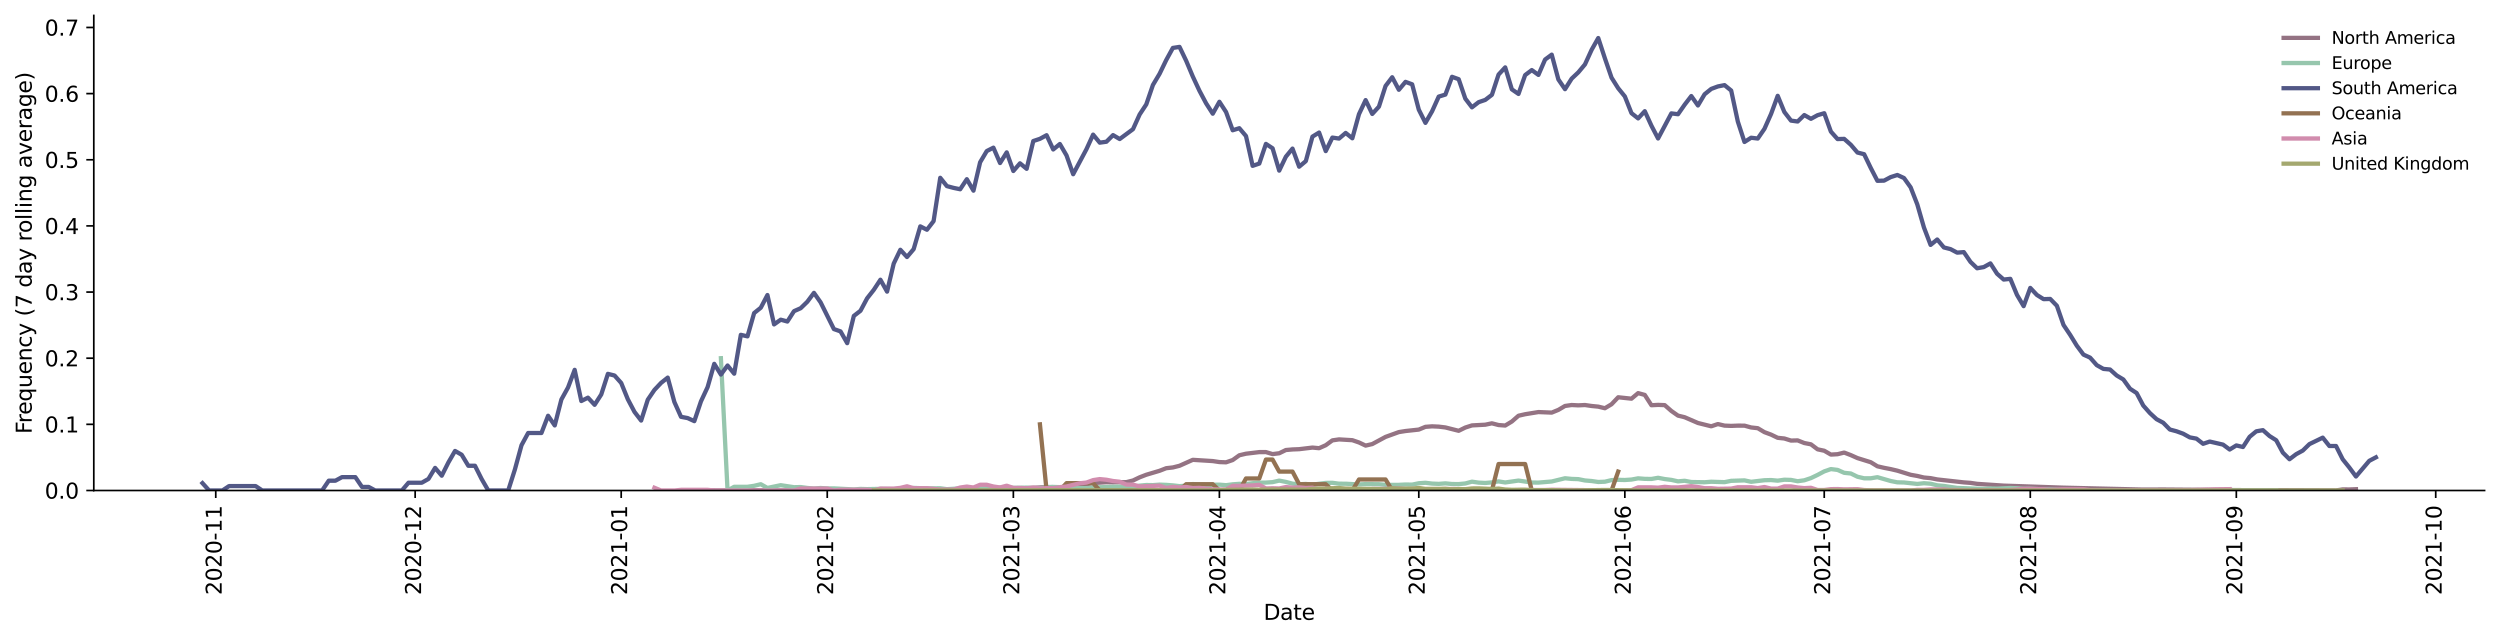 <?xml version="1.0" encoding="utf-8" standalone="no"?>
<!DOCTYPE svg PUBLIC "-//W3C//DTD SVG 1.1//EN"
  "http://www.w3.org/Graphics/SVG/1.1/DTD/svg11.dtd">
<svg height="298.621pt" version="1.1" viewBox="0 0 1166.981 298.621" width="1166.981pt" xmlns="http://www.w3.org/2000/svg" xmlns:xlink="http://www.w3.org/1999/xlink">
 <defs>
  <style type="text/css">*{stroke-linecap:butt;stroke-linejoin:round;}</style>
 </defs>
 <g id="figure_1">
  <g id="patch_1">
   <path d="M 0 298.621 
L 1166.981 298.621 
L 1166.981 0 
L 0 0 
z
" style="fill:#ffffff;"/>
  </g>
  <g id="axes_1">
   <g id="patch_2">
    <path d="M 43.781 228.96 
L 1159.781 228.96 
L 1159.781 7.2 
L 43.781 7.2 
z
" style="fill:#ffffff;"/>
   </g>
   <g id="matplotlib.axis_1">
    <g id="xtick_1">
     <g id="line2d_1">
      <defs>
       <path d="M 0 0 
L 0 3.5 
" id="m9295faef3d" style="stroke:#000000;stroke-width:0.8;"/>
      </defs>
      <g>
       <use style="stroke:#000000;stroke-width:0.8;" x="100.714" xlink:href="#m9295faef3d" y="228.96"/>
      </g>
     </g>
     <g id="text_1">
      <!-- 2020-11 -->
      <g transform="translate(103.473 277.743)rotate(-90)scale(0.1 -0.1)">
       <defs>
        <path d="M 1228 531 
L 3431 531 
L 3431 0 
L 469 0 
L 469 531 
Q 828 903 1448 1529 
Q 2069 2156 2228 2338 
Q 2531 2678 2651 2914 
Q 2772 3150 2772 3378 
Q 2772 3750 2511 3984 
Q 2250 4219 1831 4219 
Q 1534 4219 1204 4116 
Q 875 4013 500 3803 
L 500 4441 
Q 881 4594 1212 4672 
Q 1544 4750 1819 4750 
Q 2544 4750 2975 4387 
Q 3406 4025 3406 3419 
Q 3406 3131 3298 2873 
Q 3191 2616 2906 2266 
Q 2828 2175 2409 1742 
Q 1991 1309 1228 531 
z
" id="DejaVuSans-32" transform="scale(0.016)"/>
        <path d="M 2034 4250 
Q 1547 4250 1301 3770 
Q 1056 3291 1056 2328 
Q 1056 1369 1301 889 
Q 1547 409 2034 409 
Q 2525 409 2770 889 
Q 3016 1369 3016 2328 
Q 3016 3291 2770 3770 
Q 2525 4250 2034 4250 
z
M 2034 4750 
Q 2819 4750 3233 4129 
Q 3647 3509 3647 2328 
Q 3647 1150 3233 529 
Q 2819 -91 2034 -91 
Q 1250 -91 836 529 
Q 422 1150 422 2328 
Q 422 3509 836 4129 
Q 1250 4750 2034 4750 
z
" id="DejaVuSans-30" transform="scale(0.016)"/>
        <path d="M 313 2009 
L 1997 2009 
L 1997 1497 
L 313 1497 
L 313 2009 
z
" id="DejaVuSans-2d" transform="scale(0.016)"/>
        <path d="M 794 531 
L 1825 531 
L 1825 4091 
L 703 3866 
L 703 4441 
L 1819 4666 
L 2450 4666 
L 2450 531 
L 3481 531 
L 3481 0 
L 794 0 
L 794 531 
z
" id="DejaVuSans-31" transform="scale(0.016)"/>
       </defs>
       <use xlink:href="#DejaVuSans-32"/>
       <use x="63.623" xlink:href="#DejaVuSans-30"/>
       <use x="127.246" xlink:href="#DejaVuSans-32"/>
       <use x="190.869" xlink:href="#DejaVuSans-30"/>
       <use x="254.492" xlink:href="#DejaVuSans-2d"/>
       <use x="290.576" xlink:href="#DejaVuSans-31"/>
       <use x="354.199" xlink:href="#DejaVuSans-31"/>
      </g>
     </g>
    </g>
    <g id="xtick_2">
     <g id="line2d_2">
      <g>
       <use style="stroke:#000000;stroke-width:0.8;" x="193.791" xlink:href="#m9295faef3d" y="228.96"/>
      </g>
     </g>
     <g id="text_2">
      <!-- 2020-12 -->
      <g transform="translate(196.551 277.743)rotate(-90)scale(0.1 -0.1)">
       <use xlink:href="#DejaVuSans-32"/>
       <use x="63.623" xlink:href="#DejaVuSans-30"/>
       <use x="127.246" xlink:href="#DejaVuSans-32"/>
       <use x="190.869" xlink:href="#DejaVuSans-30"/>
       <use x="254.492" xlink:href="#DejaVuSans-2d"/>
       <use x="290.576" xlink:href="#DejaVuSans-31"/>
       <use x="354.199" xlink:href="#DejaVuSans-32"/>
      </g>
     </g>
    </g>
    <g id="xtick_3">
     <g id="line2d_3">
      <g>
       <use style="stroke:#000000;stroke-width:0.8;" x="289.971" xlink:href="#m9295faef3d" y="228.96"/>
      </g>
     </g>
     <g id="text_3">
      <!-- 2021-01 -->
      <g transform="translate(292.731 277.743)rotate(-90)scale(0.1 -0.1)">
       <use xlink:href="#DejaVuSans-32"/>
       <use x="63.623" xlink:href="#DejaVuSans-30"/>
       <use x="127.246" xlink:href="#DejaVuSans-32"/>
       <use x="190.869" xlink:href="#DejaVuSans-31"/>
       <use x="254.492" xlink:href="#DejaVuSans-2d"/>
       <use x="290.576" xlink:href="#DejaVuSans-30"/>
       <use x="354.199" xlink:href="#DejaVuSans-31"/>
      </g>
     </g>
    </g>
    <g id="xtick_4">
     <g id="line2d_4">
      <g>
       <use style="stroke:#000000;stroke-width:0.8;" x="386.152" xlink:href="#m9295faef3d" y="228.96"/>
      </g>
     </g>
     <g id="text_4">
      <!-- 2021-02 -->
      <g transform="translate(388.911 277.743)rotate(-90)scale(0.1 -0.1)">
       <use xlink:href="#DejaVuSans-32"/>
       <use x="63.623" xlink:href="#DejaVuSans-30"/>
       <use x="127.246" xlink:href="#DejaVuSans-32"/>
       <use x="190.869" xlink:href="#DejaVuSans-31"/>
       <use x="254.492" xlink:href="#DejaVuSans-2d"/>
       <use x="290.576" xlink:href="#DejaVuSans-30"/>
       <use x="354.199" xlink:href="#DejaVuSans-32"/>
      </g>
     </g>
    </g>
    <g id="xtick_5">
     <g id="line2d_5">
      <g>
       <use style="stroke:#000000;stroke-width:0.8;" x="473.024" xlink:href="#m9295faef3d" y="228.96"/>
      </g>
     </g>
     <g id="text_5">
      <!-- 2021-03 -->
      <g transform="translate(475.783 277.743)rotate(-90)scale(0.1 -0.1)">
       <defs>
        <path d="M 2597 2516 
Q 3050 2419 3304 2112 
Q 3559 1806 3559 1356 
Q 3559 666 3084 287 
Q 2609 -91 1734 -91 
Q 1441 -91 1130 -33 
Q 819 25 488 141 
L 488 750 
Q 750 597 1062 519 
Q 1375 441 1716 441 
Q 2309 441 2620 675 
Q 2931 909 2931 1356 
Q 2931 1769 2642 2001 
Q 2353 2234 1838 2234 
L 1294 2234 
L 1294 2753 
L 1863 2753 
Q 2328 2753 2575 2939 
Q 2822 3125 2822 3475 
Q 2822 3834 2567 4026 
Q 2313 4219 1838 4219 
Q 1578 4219 1281 4162 
Q 984 4106 628 3988 
L 628 4550 
Q 988 4650 1302 4700 
Q 1616 4750 1894 4750 
Q 2613 4750 3031 4423 
Q 3450 4097 3450 3541 
Q 3450 3153 3228 2886 
Q 3006 2619 2597 2516 
z
" id="DejaVuSans-33" transform="scale(0.016)"/>
       </defs>
       <use xlink:href="#DejaVuSans-32"/>
       <use x="63.623" xlink:href="#DejaVuSans-30"/>
       <use x="127.246" xlink:href="#DejaVuSans-32"/>
       <use x="190.869" xlink:href="#DejaVuSans-31"/>
       <use x="254.492" xlink:href="#DejaVuSans-2d"/>
       <use x="290.576" xlink:href="#DejaVuSans-30"/>
       <use x="354.199" xlink:href="#DejaVuSans-33"/>
      </g>
     </g>
    </g>
    <g id="xtick_6">
     <g id="line2d_6">
      <g>
       <use style="stroke:#000000;stroke-width:0.8;" x="569.204" xlink:href="#m9295faef3d" y="228.96"/>
      </g>
     </g>
     <g id="text_6">
      <!-- 2021-04 -->
      <g transform="translate(571.963 277.743)rotate(-90)scale(0.1 -0.1)">
       <defs>
        <path d="M 2419 4116 
L 825 1625 
L 2419 1625 
L 2419 4116 
z
M 2253 4666 
L 3047 4666 
L 3047 1625 
L 3713 1625 
L 3713 1100 
L 3047 1100 
L 3047 0 
L 2419 0 
L 2419 1100 
L 313 1100 
L 313 1709 
L 2253 4666 
z
" id="DejaVuSans-34" transform="scale(0.016)"/>
       </defs>
       <use xlink:href="#DejaVuSans-32"/>
       <use x="63.623" xlink:href="#DejaVuSans-30"/>
       <use x="127.246" xlink:href="#DejaVuSans-32"/>
       <use x="190.869" xlink:href="#DejaVuSans-31"/>
       <use x="254.492" xlink:href="#DejaVuSans-2d"/>
       <use x="290.576" xlink:href="#DejaVuSans-30"/>
       <use x="354.199" xlink:href="#DejaVuSans-34"/>
      </g>
     </g>
    </g>
    <g id="xtick_7">
     <g id="line2d_7">
      <g>
       <use style="stroke:#000000;stroke-width:0.8;" x="662.282" xlink:href="#m9295faef3d" y="228.96"/>
      </g>
     </g>
     <g id="text_7">
      <!-- 2021-05 -->
      <g transform="translate(665.041 277.743)rotate(-90)scale(0.1 -0.1)">
       <defs>
        <path d="M 691 4666 
L 3169 4666 
L 3169 4134 
L 1269 4134 
L 1269 2991 
Q 1406 3038 1543 3061 
Q 1681 3084 1819 3084 
Q 2600 3084 3056 2656 
Q 3513 2228 3513 1497 
Q 3513 744 3044 326 
Q 2575 -91 1722 -91 
Q 1428 -91 1123 -41 
Q 819 9 494 109 
L 494 744 
Q 775 591 1075 516 
Q 1375 441 1709 441 
Q 2250 441 2565 725 
Q 2881 1009 2881 1497 
Q 2881 1984 2565 2268 
Q 2250 2553 1709 2553 
Q 1456 2553 1204 2497 
Q 953 2441 691 2322 
L 691 4666 
z
" id="DejaVuSans-35" transform="scale(0.016)"/>
       </defs>
       <use xlink:href="#DejaVuSans-32"/>
       <use x="63.623" xlink:href="#DejaVuSans-30"/>
       <use x="127.246" xlink:href="#DejaVuSans-32"/>
       <use x="190.869" xlink:href="#DejaVuSans-31"/>
       <use x="254.492" xlink:href="#DejaVuSans-2d"/>
       <use x="290.576" xlink:href="#DejaVuSans-30"/>
       <use x="354.199" xlink:href="#DejaVuSans-35"/>
      </g>
     </g>
    </g>
    <g id="xtick_8">
     <g id="line2d_8">
      <g>
       <use style="stroke:#000000;stroke-width:0.8;" x="758.462" xlink:href="#m9295faef3d" y="228.96"/>
      </g>
     </g>
     <g id="text_8">
      <!-- 2021-06 -->
      <g transform="translate(761.221 277.743)rotate(-90)scale(0.1 -0.1)">
       <defs>
        <path d="M 2113 2584 
Q 1688 2584 1439 2293 
Q 1191 2003 1191 1497 
Q 1191 994 1439 701 
Q 1688 409 2113 409 
Q 2538 409 2786 701 
Q 3034 994 3034 1497 
Q 3034 2003 2786 2293 
Q 2538 2584 2113 2584 
z
M 3366 4563 
L 3366 3988 
Q 3128 4100 2886 4159 
Q 2644 4219 2406 4219 
Q 1781 4219 1451 3797 
Q 1122 3375 1075 2522 
Q 1259 2794 1537 2939 
Q 1816 3084 2150 3084 
Q 2853 3084 3261 2657 
Q 3669 2231 3669 1497 
Q 3669 778 3244 343 
Q 2819 -91 2113 -91 
Q 1303 -91 875 529 
Q 447 1150 447 2328 
Q 447 3434 972 4092 
Q 1497 4750 2381 4750 
Q 2619 4750 2861 4703 
Q 3103 4656 3366 4563 
z
" id="DejaVuSans-36" transform="scale(0.016)"/>
       </defs>
       <use xlink:href="#DejaVuSans-32"/>
       <use x="63.623" xlink:href="#DejaVuSans-30"/>
       <use x="127.246" xlink:href="#DejaVuSans-32"/>
       <use x="190.869" xlink:href="#DejaVuSans-31"/>
       <use x="254.492" xlink:href="#DejaVuSans-2d"/>
       <use x="290.576" xlink:href="#DejaVuSans-30"/>
       <use x="354.199" xlink:href="#DejaVuSans-36"/>
      </g>
     </g>
    </g>
    <g id="xtick_9">
     <g id="line2d_9">
      <g>
       <use style="stroke:#000000;stroke-width:0.8;" x="851.539" xlink:href="#m9295faef3d" y="228.96"/>
      </g>
     </g>
     <g id="text_9">
      <!-- 2021-07 -->
      <g transform="translate(854.299 277.743)rotate(-90)scale(0.1 -0.1)">
       <defs>
        <path d="M 525 4666 
L 3525 4666 
L 3525 4397 
L 1831 0 
L 1172 0 
L 2766 4134 
L 525 4134 
L 525 4666 
z
" id="DejaVuSans-37" transform="scale(0.016)"/>
       </defs>
       <use xlink:href="#DejaVuSans-32"/>
       <use x="63.623" xlink:href="#DejaVuSans-30"/>
       <use x="127.246" xlink:href="#DejaVuSans-32"/>
       <use x="190.869" xlink:href="#DejaVuSans-31"/>
       <use x="254.492" xlink:href="#DejaVuSans-2d"/>
       <use x="290.576" xlink:href="#DejaVuSans-30"/>
       <use x="354.199" xlink:href="#DejaVuSans-37"/>
      </g>
     </g>
    </g>
    <g id="xtick_10">
     <g id="line2d_10">
      <g>
       <use style="stroke:#000000;stroke-width:0.8;" x="947.72" xlink:href="#m9295faef3d" y="228.96"/>
      </g>
     </g>
     <g id="text_10">
      <!-- 2021-08 -->
      <g transform="translate(950.479 277.743)rotate(-90)scale(0.1 -0.1)">
       <defs>
        <path d="M 2034 2216 
Q 1584 2216 1326 1975 
Q 1069 1734 1069 1313 
Q 1069 891 1326 650 
Q 1584 409 2034 409 
Q 2484 409 2743 651 
Q 3003 894 3003 1313 
Q 3003 1734 2745 1975 
Q 2488 2216 2034 2216 
z
M 1403 2484 
Q 997 2584 770 2862 
Q 544 3141 544 3541 
Q 544 4100 942 4425 
Q 1341 4750 2034 4750 
Q 2731 4750 3128 4425 
Q 3525 4100 3525 3541 
Q 3525 3141 3298 2862 
Q 3072 2584 2669 2484 
Q 3125 2378 3379 2068 
Q 3634 1759 3634 1313 
Q 3634 634 3220 271 
Q 2806 -91 2034 -91 
Q 1263 -91 848 271 
Q 434 634 434 1313 
Q 434 1759 690 2068 
Q 947 2378 1403 2484 
z
M 1172 3481 
Q 1172 3119 1398 2916 
Q 1625 2713 2034 2713 
Q 2441 2713 2670 2916 
Q 2900 3119 2900 3481 
Q 2900 3844 2670 4047 
Q 2441 4250 2034 4250 
Q 1625 4250 1398 4047 
Q 1172 3844 1172 3481 
z
" id="DejaVuSans-38" transform="scale(0.016)"/>
       </defs>
       <use xlink:href="#DejaVuSans-32"/>
       <use x="63.623" xlink:href="#DejaVuSans-30"/>
       <use x="127.246" xlink:href="#DejaVuSans-32"/>
       <use x="190.869" xlink:href="#DejaVuSans-31"/>
       <use x="254.492" xlink:href="#DejaVuSans-2d"/>
       <use x="290.576" xlink:href="#DejaVuSans-30"/>
       <use x="354.199" xlink:href="#DejaVuSans-38"/>
      </g>
     </g>
    </g>
    <g id="xtick_11">
     <g id="line2d_11">
      <g>
       <use style="stroke:#000000;stroke-width:0.8;" x="1043.9" xlink:href="#m9295faef3d" y="228.96"/>
      </g>
     </g>
     <g id="text_11">
      <!-- 2021-09 -->
      <g transform="translate(1046.659 277.743)rotate(-90)scale(0.1 -0.1)">
       <defs>
        <path d="M 703 97 
L 703 672 
Q 941 559 1184 500 
Q 1428 441 1663 441 
Q 2288 441 2617 861 
Q 2947 1281 2994 2138 
Q 2813 1869 2534 1725 
Q 2256 1581 1919 1581 
Q 1219 1581 811 2004 
Q 403 2428 403 3163 
Q 403 3881 828 4315 
Q 1253 4750 1959 4750 
Q 2769 4750 3195 4129 
Q 3622 3509 3622 2328 
Q 3622 1225 3098 567 
Q 2575 -91 1691 -91 
Q 1453 -91 1209 -44 
Q 966 3 703 97 
z
M 1959 2075 
Q 2384 2075 2632 2365 
Q 2881 2656 2881 3163 
Q 2881 3666 2632 3958 
Q 2384 4250 1959 4250 
Q 1534 4250 1286 3958 
Q 1038 3666 1038 3163 
Q 1038 2656 1286 2365 
Q 1534 2075 1959 2075 
z
" id="DejaVuSans-39" transform="scale(0.016)"/>
       </defs>
       <use xlink:href="#DejaVuSans-32"/>
       <use x="63.623" xlink:href="#DejaVuSans-30"/>
       <use x="127.246" xlink:href="#DejaVuSans-32"/>
       <use x="190.869" xlink:href="#DejaVuSans-31"/>
       <use x="254.492" xlink:href="#DejaVuSans-2d"/>
       <use x="290.576" xlink:href="#DejaVuSans-30"/>
       <use x="354.199" xlink:href="#DejaVuSans-39"/>
      </g>
     </g>
    </g>
    <g id="xtick_12">
     <g id="line2d_12">
      <g>
       <use style="stroke:#000000;stroke-width:0.8;" x="1136.977" xlink:href="#m9295faef3d" y="228.96"/>
      </g>
     </g>
     <g id="text_12">
      <!-- 2021-10 -->
      <g transform="translate(1139.737 277.743)rotate(-90)scale(0.1 -0.1)">
       <use xlink:href="#DejaVuSans-32"/>
       <use x="63.623" xlink:href="#DejaVuSans-30"/>
       <use x="127.246" xlink:href="#DejaVuSans-32"/>
       <use x="190.869" xlink:href="#DejaVuSans-31"/>
       <use x="254.492" xlink:href="#DejaVuSans-2d"/>
       <use x="290.576" xlink:href="#DejaVuSans-31"/>
       <use x="354.199" xlink:href="#DejaVuSans-30"/>
      </g>
     </g>
    </g>
    <g id="text_13">
     <!-- Date -->
     <g transform="translate(589.83 289.341)scale(0.1 -0.1)">
      <defs>
       <path d="M 1259 4147 
L 1259 519 
L 2022 519 
Q 2988 519 3436 956 
Q 3884 1394 3884 2338 
Q 3884 3275 3436 3711 
Q 2988 4147 2022 4147 
L 1259 4147 
z
M 628 4666 
L 1925 4666 
Q 3281 4666 3915 4102 
Q 4550 3538 4550 2338 
Q 4550 1131 3912 565 
Q 3275 0 1925 0 
L 628 0 
L 628 4666 
z
" id="DejaVuSans-44" transform="scale(0.016)"/>
       <path d="M 2194 1759 
Q 1497 1759 1228 1600 
Q 959 1441 959 1056 
Q 959 750 1161 570 
Q 1363 391 1709 391 
Q 2188 391 2477 730 
Q 2766 1069 2766 1631 
L 2766 1759 
L 2194 1759 
z
M 3341 1997 
L 3341 0 
L 2766 0 
L 2766 531 
Q 2569 213 2275 61 
Q 1981 -91 1556 -91 
Q 1019 -91 701 211 
Q 384 513 384 1019 
Q 384 1609 779 1909 
Q 1175 2209 1959 2209 
L 2766 2209 
L 2766 2266 
Q 2766 2663 2505 2880 
Q 2244 3097 1772 3097 
Q 1472 3097 1187 3025 
Q 903 2953 641 2809 
L 641 3341 
Q 956 3463 1253 3523 
Q 1550 3584 1831 3584 
Q 2591 3584 2966 3190 
Q 3341 2797 3341 1997 
z
" id="DejaVuSans-61" transform="scale(0.016)"/>
       <path d="M 1172 4494 
L 1172 3500 
L 2356 3500 
L 2356 3053 
L 1172 3053 
L 1172 1153 
Q 1172 725 1289 603 
Q 1406 481 1766 481 
L 2356 481 
L 2356 0 
L 1766 0 
Q 1100 0 847 248 
Q 594 497 594 1153 
L 594 3053 
L 172 3053 
L 172 3500 
L 594 3500 
L 594 4494 
L 1172 4494 
z
" id="DejaVuSans-74" transform="scale(0.016)"/>
       <path d="M 3597 1894 
L 3597 1613 
L 953 1613 
Q 991 1019 1311 708 
Q 1631 397 2203 397 
Q 2534 397 2845 478 
Q 3156 559 3463 722 
L 3463 178 
Q 3153 47 2828 -22 
Q 2503 -91 2169 -91 
Q 1331 -91 842 396 
Q 353 884 353 1716 
Q 353 2575 817 3079 
Q 1281 3584 2069 3584 
Q 2775 3584 3186 3129 
Q 3597 2675 3597 1894 
z
M 3022 2063 
Q 3016 2534 2758 2815 
Q 2500 3097 2075 3097 
Q 1594 3097 1305 2825 
Q 1016 2553 972 2059 
L 3022 2063 
z
" id="DejaVuSans-65" transform="scale(0.016)"/>
      </defs>
      <use xlink:href="#DejaVuSans-44"/>
      <use x="77.002" xlink:href="#DejaVuSans-61"/>
      <use x="138.281" xlink:href="#DejaVuSans-74"/>
      <use x="177.49" xlink:href="#DejaVuSans-65"/>
     </g>
    </g>
   </g>
   <g id="matplotlib.axis_2">
    <g id="ytick_1">
     <g id="line2d_13">
      <defs>
       <path d="M 0 0 
L -3.5 0 
" id="m8fafd5c53d" style="stroke:#000000;stroke-width:0.8;"/>
      </defs>
      <g>
       <use style="stroke:#000000;stroke-width:0.8;" x="43.781" xlink:href="#m8fafd5c53d" y="228.96"/>
      </g>
     </g>
     <g id="text_14">
      <!-- 0.0 -->
      <g transform="translate(20.878 232.759)scale(0.1 -0.1)">
       <defs>
        <path d="M 684 794 
L 1344 794 
L 1344 0 
L 684 0 
L 684 794 
z
" id="DejaVuSans-2e" transform="scale(0.016)"/>
       </defs>
       <use xlink:href="#DejaVuSans-30"/>
       <use x="63.623" xlink:href="#DejaVuSans-2e"/>
       <use x="95.41" xlink:href="#DejaVuSans-30"/>
      </g>
     </g>
    </g>
    <g id="ytick_2">
     <g id="line2d_14">
      <g>
       <use style="stroke:#000000;stroke-width:0.8;" x="43.781" xlink:href="#m8fafd5c53d" y="198.084"/>
      </g>
     </g>
     <g id="text_15">
      <!-- 0.1 -->
      <g transform="translate(20.878 201.883)scale(0.1 -0.1)">
       <use xlink:href="#DejaVuSans-30"/>
       <use x="63.623" xlink:href="#DejaVuSans-2e"/>
       <use x="95.41" xlink:href="#DejaVuSans-31"/>
      </g>
     </g>
    </g>
    <g id="ytick_3">
     <g id="line2d_15">
      <g>
       <use style="stroke:#000000;stroke-width:0.8;" x="43.781" xlink:href="#m8fafd5c53d" y="167.207"/>
      </g>
     </g>
     <g id="text_16">
      <!-- 0.2 -->
      <g transform="translate(20.878 171.006)scale(0.1 -0.1)">
       <use xlink:href="#DejaVuSans-30"/>
       <use x="63.623" xlink:href="#DejaVuSans-2e"/>
       <use x="95.41" xlink:href="#DejaVuSans-32"/>
      </g>
     </g>
    </g>
    <g id="ytick_4">
     <g id="line2d_16">
      <g>
       <use style="stroke:#000000;stroke-width:0.8;" x="43.781" xlink:href="#m8fafd5c53d" y="136.331"/>
      </g>
     </g>
     <g id="text_17">
      <!-- 0.3 -->
      <g transform="translate(20.878 140.13)scale(0.1 -0.1)">
       <use xlink:href="#DejaVuSans-30"/>
       <use x="63.623" xlink:href="#DejaVuSans-2e"/>
       <use x="95.41" xlink:href="#DejaVuSans-33"/>
      </g>
     </g>
    </g>
    <g id="ytick_5">
     <g id="line2d_17">
      <g>
       <use style="stroke:#000000;stroke-width:0.8;" x="43.781" xlink:href="#m8fafd5c53d" y="105.454"/>
      </g>
     </g>
     <g id="text_18">
      <!-- 0.4 -->
      <g transform="translate(20.878 109.254)scale(0.1 -0.1)">
       <use xlink:href="#DejaVuSans-30"/>
       <use x="63.623" xlink:href="#DejaVuSans-2e"/>
       <use x="95.41" xlink:href="#DejaVuSans-34"/>
      </g>
     </g>
    </g>
    <g id="ytick_6">
     <g id="line2d_18">
      <g>
       <use style="stroke:#000000;stroke-width:0.8;" x="43.781" xlink:href="#m8fafd5c53d" y="74.578"/>
      </g>
     </g>
     <g id="text_19">
      <!-- 0.5 -->
      <g transform="translate(20.878 78.377)scale(0.1 -0.1)">
       <use xlink:href="#DejaVuSans-30"/>
       <use x="63.623" xlink:href="#DejaVuSans-2e"/>
       <use x="95.41" xlink:href="#DejaVuSans-35"/>
      </g>
     </g>
    </g>
    <g id="ytick_7">
     <g id="line2d_19">
      <g>
       <use style="stroke:#000000;stroke-width:0.8;" x="43.781" xlink:href="#m8fafd5c53d" y="43.702"/>
      </g>
     </g>
     <g id="text_20">
      <!-- 0.6 -->
      <g transform="translate(20.878 47.501)scale(0.1 -0.1)">
       <use xlink:href="#DejaVuSans-30"/>
       <use x="63.623" xlink:href="#DejaVuSans-2e"/>
       <use x="95.41" xlink:href="#DejaVuSans-36"/>
      </g>
     </g>
    </g>
    <g id="ytick_8">
     <g id="line2d_20">
      <g>
       <use style="stroke:#000000;stroke-width:0.8;" x="43.781" xlink:href="#m8fafd5c53d" y="12.825"/>
      </g>
     </g>
     <g id="text_21">
      <!-- 0.7 -->
      <g transform="translate(20.878 16.624)scale(0.1 -0.1)">
       <use xlink:href="#DejaVuSans-30"/>
       <use x="63.623" xlink:href="#DejaVuSans-2e"/>
       <use x="95.41" xlink:href="#DejaVuSans-37"/>
      </g>
     </g>
    </g>
    <g id="text_22">
     <!-- Frequency (7 day rolling average) -->
     <g transform="translate(14.798 202.529)rotate(-90)scale(0.1 -0.1)">
      <defs>
       <path d="M 628 4666 
L 3309 4666 
L 3309 4134 
L 1259 4134 
L 1259 2759 
L 3109 2759 
L 3109 2228 
L 1259 2228 
L 1259 0 
L 628 0 
L 628 4666 
z
" id="DejaVuSans-46" transform="scale(0.016)"/>
       <path d="M 2631 2963 
Q 2534 3019 2420 3045 
Q 2306 3072 2169 3072 
Q 1681 3072 1420 2755 
Q 1159 2438 1159 1844 
L 1159 0 
L 581 0 
L 581 3500 
L 1159 3500 
L 1159 2956 
Q 1341 3275 1631 3429 
Q 1922 3584 2338 3584 
Q 2397 3584 2469 3576 
Q 2541 3569 2628 3553 
L 2631 2963 
z
" id="DejaVuSans-72" transform="scale(0.016)"/>
       <path d="M 947 1747 
Q 947 1113 1208 752 
Q 1469 391 1925 391 
Q 2381 391 2643 752 
Q 2906 1113 2906 1747 
Q 2906 2381 2643 2742 
Q 2381 3103 1925 3103 
Q 1469 3103 1208 2742 
Q 947 2381 947 1747 
z
M 2906 525 
Q 2725 213 2448 61 
Q 2172 -91 1784 -91 
Q 1150 -91 751 415 
Q 353 922 353 1747 
Q 353 2572 751 3078 
Q 1150 3584 1784 3584 
Q 2172 3584 2448 3432 
Q 2725 3281 2906 2969 
L 2906 3500 
L 3481 3500 
L 3481 -1331 
L 2906 -1331 
L 2906 525 
z
" id="DejaVuSans-71" transform="scale(0.016)"/>
       <path d="M 544 1381 
L 544 3500 
L 1119 3500 
L 1119 1403 
Q 1119 906 1312 657 
Q 1506 409 1894 409 
Q 2359 409 2629 706 
Q 2900 1003 2900 1516 
L 2900 3500 
L 3475 3500 
L 3475 0 
L 2900 0 
L 2900 538 
Q 2691 219 2414 64 
Q 2138 -91 1772 -91 
Q 1169 -91 856 284 
Q 544 659 544 1381 
z
M 1991 3584 
L 1991 3584 
z
" id="DejaVuSans-75" transform="scale(0.016)"/>
       <path d="M 3513 2113 
L 3513 0 
L 2938 0 
L 2938 2094 
Q 2938 2591 2744 2837 
Q 2550 3084 2163 3084 
Q 1697 3084 1428 2787 
Q 1159 2491 1159 1978 
L 1159 0 
L 581 0 
L 581 3500 
L 1159 3500 
L 1159 2956 
Q 1366 3272 1645 3428 
Q 1925 3584 2291 3584 
Q 2894 3584 3203 3211 
Q 3513 2838 3513 2113 
z
" id="DejaVuSans-6e" transform="scale(0.016)"/>
       <path d="M 3122 3366 
L 3122 2828 
Q 2878 2963 2633 3030 
Q 2388 3097 2138 3097 
Q 1578 3097 1268 2742 
Q 959 2388 959 1747 
Q 959 1106 1268 751 
Q 1578 397 2138 397 
Q 2388 397 2633 464 
Q 2878 531 3122 666 
L 3122 134 
Q 2881 22 2623 -34 
Q 2366 -91 2075 -91 
Q 1284 -91 818 406 
Q 353 903 353 1747 
Q 353 2603 823 3093 
Q 1294 3584 2113 3584 
Q 2378 3584 2631 3529 
Q 2884 3475 3122 3366 
z
" id="DejaVuSans-63" transform="scale(0.016)"/>
       <path d="M 2059 -325 
Q 1816 -950 1584 -1140 
Q 1353 -1331 966 -1331 
L 506 -1331 
L 506 -850 
L 844 -850 
Q 1081 -850 1212 -737 
Q 1344 -625 1503 -206 
L 1606 56 
L 191 3500 
L 800 3500 
L 1894 763 
L 2988 3500 
L 3597 3500 
L 2059 -325 
z
" id="DejaVuSans-79" transform="scale(0.016)"/>
       <path id="DejaVuSans-20" transform="scale(0.016)"/>
       <path d="M 1984 4856 
Q 1566 4138 1362 3434 
Q 1159 2731 1159 2009 
Q 1159 1288 1364 580 
Q 1569 -128 1984 -844 
L 1484 -844 
Q 1016 -109 783 600 
Q 550 1309 550 2009 
Q 550 2706 781 3412 
Q 1013 4119 1484 4856 
L 1984 4856 
z
" id="DejaVuSans-28" transform="scale(0.016)"/>
       <path d="M 2906 2969 
L 2906 4863 
L 3481 4863 
L 3481 0 
L 2906 0 
L 2906 525 
Q 2725 213 2448 61 
Q 2172 -91 1784 -91 
Q 1150 -91 751 415 
Q 353 922 353 1747 
Q 353 2572 751 3078 
Q 1150 3584 1784 3584 
Q 2172 3584 2448 3432 
Q 2725 3281 2906 2969 
z
M 947 1747 
Q 947 1113 1208 752 
Q 1469 391 1925 391 
Q 2381 391 2643 752 
Q 2906 1113 2906 1747 
Q 2906 2381 2643 2742 
Q 2381 3103 1925 3103 
Q 1469 3103 1208 2742 
Q 947 2381 947 1747 
z
" id="DejaVuSans-64" transform="scale(0.016)"/>
       <path d="M 1959 3097 
Q 1497 3097 1228 2736 
Q 959 2375 959 1747 
Q 959 1119 1226 758 
Q 1494 397 1959 397 
Q 2419 397 2687 759 
Q 2956 1122 2956 1747 
Q 2956 2369 2687 2733 
Q 2419 3097 1959 3097 
z
M 1959 3584 
Q 2709 3584 3137 3096 
Q 3566 2609 3566 1747 
Q 3566 888 3137 398 
Q 2709 -91 1959 -91 
Q 1206 -91 779 398 
Q 353 888 353 1747 
Q 353 2609 779 3096 
Q 1206 3584 1959 3584 
z
" id="DejaVuSans-6f" transform="scale(0.016)"/>
       <path d="M 603 4863 
L 1178 4863 
L 1178 0 
L 603 0 
L 603 4863 
z
" id="DejaVuSans-6c" transform="scale(0.016)"/>
       <path d="M 603 3500 
L 1178 3500 
L 1178 0 
L 603 0 
L 603 3500 
z
M 603 4863 
L 1178 4863 
L 1178 4134 
L 603 4134 
L 603 4863 
z
" id="DejaVuSans-69" transform="scale(0.016)"/>
       <path d="M 2906 1791 
Q 2906 2416 2648 2759 
Q 2391 3103 1925 3103 
Q 1463 3103 1205 2759 
Q 947 2416 947 1791 
Q 947 1169 1205 825 
Q 1463 481 1925 481 
Q 2391 481 2648 825 
Q 2906 1169 2906 1791 
z
M 3481 434 
Q 3481 -459 3084 -895 
Q 2688 -1331 1869 -1331 
Q 1566 -1331 1297 -1286 
Q 1028 -1241 775 -1147 
L 775 -588 
Q 1028 -725 1275 -790 
Q 1522 -856 1778 -856 
Q 2344 -856 2625 -561 
Q 2906 -266 2906 331 
L 2906 616 
Q 2728 306 2450 153 
Q 2172 0 1784 0 
Q 1141 0 747 490 
Q 353 981 353 1791 
Q 353 2603 747 3093 
Q 1141 3584 1784 3584 
Q 2172 3584 2450 3431 
Q 2728 3278 2906 2969 
L 2906 3500 
L 3481 3500 
L 3481 434 
z
" id="DejaVuSans-67" transform="scale(0.016)"/>
       <path d="M 191 3500 
L 800 3500 
L 1894 563 
L 2988 3500 
L 3597 3500 
L 2284 0 
L 1503 0 
L 191 3500 
z
" id="DejaVuSans-76" transform="scale(0.016)"/>
       <path d="M 513 4856 
L 1013 4856 
Q 1481 4119 1714 3412 
Q 1947 2706 1947 2009 
Q 1947 1309 1714 600 
Q 1481 -109 1013 -844 
L 513 -844 
Q 928 -128 1133 580 
Q 1338 1288 1338 2009 
Q 1338 2731 1133 3434 
Q 928 4138 513 4856 
z
" id="DejaVuSans-29" transform="scale(0.016)"/>
      </defs>
      <use xlink:href="#DejaVuSans-46"/>
      <use x="50.27" xlink:href="#DejaVuSans-72"/>
      <use x="89.133" xlink:href="#DejaVuSans-65"/>
      <use x="150.656" xlink:href="#DejaVuSans-71"/>
      <use x="214.133" xlink:href="#DejaVuSans-75"/>
      <use x="277.512" xlink:href="#DejaVuSans-65"/>
      <use x="339.035" xlink:href="#DejaVuSans-6e"/>
      <use x="402.414" xlink:href="#DejaVuSans-63"/>
      <use x="457.395" xlink:href="#DejaVuSans-79"/>
      <use x="516.574" xlink:href="#DejaVuSans-20"/>
      <use x="548.361" xlink:href="#DejaVuSans-28"/>
      <use x="587.375" xlink:href="#DejaVuSans-37"/>
      <use x="650.998" xlink:href="#DejaVuSans-20"/>
      <use x="682.785" xlink:href="#DejaVuSans-64"/>
      <use x="746.262" xlink:href="#DejaVuSans-61"/>
      <use x="807.541" xlink:href="#DejaVuSans-79"/>
      <use x="866.721" xlink:href="#DejaVuSans-20"/>
      <use x="898.508" xlink:href="#DejaVuSans-72"/>
      <use x="937.371" xlink:href="#DejaVuSans-6f"/>
      <use x="998.553" xlink:href="#DejaVuSans-6c"/>
      <use x="1026.336" xlink:href="#DejaVuSans-6c"/>
      <use x="1054.119" xlink:href="#DejaVuSans-69"/>
      <use x="1081.902" xlink:href="#DejaVuSans-6e"/>
      <use x="1145.281" xlink:href="#DejaVuSans-67"/>
      <use x="1208.758" xlink:href="#DejaVuSans-20"/>
      <use x="1240.545" xlink:href="#DejaVuSans-61"/>
      <use x="1301.824" xlink:href="#DejaVuSans-76"/>
      <use x="1361.004" xlink:href="#DejaVuSans-65"/>
      <use x="1422.527" xlink:href="#DejaVuSans-72"/>
      <use x="1463.641" xlink:href="#DejaVuSans-61"/>
      <use x="1524.92" xlink:href="#DejaVuSans-67"/>
      <use x="1588.396" xlink:href="#DejaVuSans-65"/>
      <use x="1649.92" xlink:href="#DejaVuSans-29"/>
     </g>
    </g>
   </g>
   <g id="line2d_21">
    <path clip-path="url(#p2ce736e0aa)" d="M 327.202 228.875 
L 336.51 228.96 
L 342.715 228.867 
L 352.023 228.807 
L 358.228 228.899 
L 370.639 228.936 
L 383.049 228.911 
L 398.562 228.937 
L 404.767 228.888 
L 410.972 228.814 
L 454.408 228.767 
L 460.614 228.49 
L 466.819 228.451 
L 469.921 228.296 
L 473.024 228.312 
L 479.229 227.856 
L 488.537 227.375 
L 494.742 227.381 
L 497.845 227.248 
L 500.947 227.275 
L 510.255 225.47 
L 516.46 225.102 
L 519.563 225.17 
L 525.768 225.059 
L 528.87 224.296 
L 531.973 222.808 
L 535.076 221.607 
L 541.281 219.76 
L 544.383 218.554 
L 547.486 218.202 
L 550.589 217.419 
L 556.794 214.645 
L 566.102 215.226 
L 569.204 215.691 
L 572.307 215.806 
L 575.409 214.745 
L 578.512 212.516 
L 581.614 211.789 
L 587.82 211.04 
L 590.922 211.032 
L 594.025 211.969 
L 597.127 211.58 
L 600.23 210.067 
L 603.333 209.797 
L 606.435 209.673 
L 612.64 208.926 
L 615.743 209.214 
L 618.845 207.828 
L 621.948 205.562 
L 625.051 205.107 
L 631.256 205.477 
L 634.358 206.538 
L 637.461 208.003 
L 640.564 207.286 
L 646.769 203.939 
L 652.974 201.697 
L 656.076 201.201 
L 662.282 200.525 
L 665.384 199.243 
L 668.487 199.011 
L 671.589 199.153 
L 674.692 199.527 
L 680.897 201.096 
L 684 199.57 
L 687.102 198.576 
L 693.308 198.249 
L 696.41 197.6 
L 699.513 198.404 
L 702.615 198.641 
L 705.718 196.766 
L 708.82 194.059 
L 711.923 193.359 
L 718.128 192.345 
L 724.333 192.602 
L 727.436 191.33 
L 730.539 189.497 
L 733.641 189.06 
L 736.744 189.215 
L 739.846 189.062 
L 742.949 189.514 
L 746.051 189.812 
L 749.154 190.564 
L 752.257 188.698 
L 755.359 185.442 
L 761.564 186.101 
L 764.667 183.506 
L 767.77 184.347 
L 770.872 189.16 
L 773.975 188.996 
L 777.077 189.112 
L 780.18 191.834 
L 783.283 194.01 
L 786.385 194.76 
L 792.59 197.445 
L 798.795 198.993 
L 801.898 197.946 
L 805.001 198.677 
L 808.103 198.803 
L 811.206 198.682 
L 814.308 198.689 
L 817.411 199.539 
L 820.514 199.876 
L 823.616 201.723 
L 826.719 202.874 
L 829.821 204.365 
L 832.924 204.688 
L 836.026 205.653 
L 839.129 205.572 
L 842.232 206.804 
L 845.334 207.408 
L 848.437 209.741 
L 851.539 210.401 
L 854.642 212.197 
L 857.745 212.021 
L 860.847 211.259 
L 863.95 212.446 
L 867.052 213.833 
L 873.257 215.762 
L 876.36 217.664 
L 879.463 218.381 
L 882.565 218.978 
L 885.668 219.709 
L 891.873 221.622 
L 894.976 222.174 
L 898.078 222.9 
L 901.181 223.189 
L 904.283 223.793 
L 916.694 225.173 
L 919.796 225.396 
L 922.899 225.857 
L 935.309 226.684 
L 963.232 227.635 
L 1000.463 228.53 
L 1009.771 228.488 
L 1056.31 228.86 
L 1062.515 228.815 
L 1090.438 228.937 
L 1093.541 228.451 
L 1096.644 228.474 
L 1099.746 228.353 
L 1099.746 228.353 
" style="fill:none;stroke:#947383;stroke-linecap:square;stroke-width:2;"/>
   </g>
   <g id="line2d_22">
    <path clip-path="url(#p2ce736e0aa)" d="M 336.51 167.207 
L 339.613 228.96 
L 342.715 227.229 
L 348.921 227.229 
L 352.023 226.768 
L 355.126 226.03 
L 358.228 227.761 
L 364.433 226.481 
L 370.639 227.421 
L 373.741 227.356 
L 376.844 227.772 
L 379.946 228.052 
L 383.049 227.795 
L 386.152 228.002 
L 389.254 227.975 
L 398.562 228.472 
L 401.664 228.229 
L 404.767 228.321 
L 410.972 228.2 
L 417.177 228.308 
L 420.28 228.211 
L 423.383 228.232 
L 426.485 227.755 
L 432.69 227.993 
L 438.896 227.92 
L 441.998 228.347 
L 448.203 227.971 
L 451.306 228.074 
L 460.614 227.86 
L 463.716 227.986 
L 466.819 227.603 
L 469.921 227.526 
L 473.024 227.716 
L 479.229 227.616 
L 482.332 227.848 
L 485.434 227.914 
L 488.537 227.43 
L 491.639 227.297 
L 497.845 227.494 
L 500.947 227.497 
L 504.05 227.794 
L 507.152 227.886 
L 510.255 227.532 
L 522.665 227.183 
L 525.768 227.54 
L 528.87 227.208 
L 531.973 226.689 
L 535.076 226.399 
L 538.178 226.451 
L 541.281 226.22 
L 544.383 226.334 
L 547.486 226.568 
L 550.589 226.929 
L 553.691 226.689 
L 556.794 225.952 
L 562.999 226.322 
L 569.204 226.229 
L 572.307 226.483 
L 575.409 226.075 
L 578.512 225.849 
L 581.614 225.981 
L 584.717 225.565 
L 587.82 225.307 
L 590.922 225.262 
L 594.025 225.058 
L 597.127 224.347 
L 600.23 224.949 
L 603.333 225.772 
L 606.435 226.047 
L 609.538 225.902 
L 612.64 226.215 
L 618.845 225.426 
L 621.948 225.366 
L 625.051 225.786 
L 628.153 225.797 
L 634.358 226.135 
L 637.461 225.973 
L 643.666 226.034 
L 646.769 226.332 
L 652.974 226.321 
L 656.076 226.168 
L 659.179 226.221 
L 662.282 225.578 
L 665.384 225.358 
L 668.487 225.737 
L 671.589 225.87 
L 674.692 225.632 
L 677.795 225.934 
L 680.897 225.967 
L 684 225.677 
L 687.102 224.841 
L 690.205 225.285 
L 693.308 225.441 
L 696.41 225.186 
L 699.513 224.718 
L 702.615 225.211 
L 708.82 224.329 
L 715.026 225.241 
L 718.128 225.273 
L 724.333 224.757 
L 730.539 223.249 
L 733.641 223.551 
L 736.744 223.66 
L 739.846 224.281 
L 742.949 224.537 
L 746.051 224.985 
L 749.154 224.855 
L 752.257 224.116 
L 755.359 223.984 
L 758.462 224.06 
L 761.564 223.852 
L 764.667 223.282 
L 767.77 223.528 
L 770.872 223.573 
L 773.975 223.03 
L 777.077 223.621 
L 780.18 224.007 
L 783.283 224.693 
L 786.385 224.42 
L 789.488 225.003 
L 795.693 225.112 
L 798.795 224.876 
L 805.001 225.066 
L 808.103 224.45 
L 814.308 224.241 
L 817.411 224.898 
L 823.616 224.174 
L 826.719 224.086 
L 829.821 224.369 
L 832.924 223.929 
L 836.026 224.02 
L 839.129 224.637 
L 842.232 224.2 
L 845.334 223.166 
L 848.437 221.681 
L 851.539 220.041 
L 854.642 218.962 
L 857.745 219.351 
L 860.847 220.708 
L 863.95 221.023 
L 867.052 222.534 
L 870.155 223.264 
L 873.257 223.265 
L 876.36 222.747 
L 882.565 224.531 
L 885.668 225.147 
L 888.77 225.218 
L 894.976 225.894 
L 898.078 225.564 
L 901.181 225.796 
L 904.283 226.544 
L 907.386 226.834 
L 913.591 227.752 
L 926.001 228.253 
L 929.104 228.015 
L 932.207 228.088 
L 938.412 227.798 
L 941.514 227.899 
L 944.617 228.169 
L 947.72 228.135 
L 953.925 228.451 
L 957.027 228.468 
L 963.232 228.771 
L 984.951 228.872 
L 1040.797 228.96 
L 1062.515 228.932 
L 1062.515 228.932 
" style="fill:none;stroke:#96c6ad;stroke-linecap:square;stroke-width:2;"/>
   </g>
   <g id="line2d_23">
    <path clip-path="url(#p2ce736e0aa)" d="M 94.509 225.529 
L 97.611 228.96 
L 103.816 228.96 
L 106.919 226.902 
L 119.329 226.902 
L 122.432 228.96 
L 150.355 228.96 
L 153.458 224.386 
L 156.56 224.386 
L 159.663 222.717 
L 165.868 222.717 
L 168.971 227.291 
L 172.073 227.291 
L 175.176 228.96 
L 187.586 228.96 
L 190.689 225.327 
L 196.894 225.327 
L 199.996 223.563 
L 203.099 218.417 
L 206.202 222.05 
L 209.304 215.874 
L 212.407 210.504 
L 215.509 212.269 
L 218.612 217.415 
L 221.715 217.415 
L 224.817 223.59 
L 227.92 228.96 
L 237.227 228.96 
L 240.33 219.21 
L 243.433 207.834 
L 246.535 202.116 
L 252.74 202.116 
L 255.843 194.073 
L 258.946 198.588 
L 262.048 186.492 
L 265.151 180.878 
L 268.253 172.644 
L 271.356 187.188 
L 274.458 185.628 
L 277.561 188.956 
L 280.664 184.12 
L 283.766 174.514 
L 286.869 175.294 
L 289.971 178.774 
L 293.074 186.398 
L 296.177 192.274 
L 299.279 196.31 
L 302.382 186.574 
L 305.484 182.013 
L 308.587 178.724 
L 311.69 176.269 
L 314.792 187.651 
L 317.895 194.565 
L 320.997 195.159 
L 324.1 196.584 
L 327.202 187.362 
L 330.305 180.702 
L 333.408 169.845 
L 336.51 174.843 
L 339.613 170.621 
L 342.715 174.429 
L 345.818 156.297 
L 348.921 157.009 
L 352.023 146.132 
L 355.126 143.642 
L 358.228 137.726 
L 361.331 151.43 
L 364.433 149.225 
L 367.536 150.086 
L 370.639 145.247 
L 373.741 143.88 
L 376.844 140.863 
L 379.946 136.711 
L 383.049 141.135 
L 389.254 153.609 
L 392.357 154.696 
L 395.459 160.179 
L 398.562 147.471 
L 401.664 145.068 
L 404.767 139.246 
L 407.87 135.302 
L 410.972 130.582 
L 414.075 136.128 
L 417.177 123.041 
L 420.28 116.599 
L 423.383 119.971 
L 426.485 116.302 
L 429.588 105.671 
L 432.69 107.241 
L 435.793 103.21 
L 438.896 83.004 
L 441.998 86.873 
L 445.101 87.702 
L 448.203 88.342 
L 451.306 83.654 
L 454.408 88.993 
L 457.511 75.755 
L 460.614 70.51 
L 463.716 68.936 
L 466.819 76.107 
L 469.921 71.127 
L 473.024 79.814 
L 476.127 76.238 
L 479.229 78.801 
L 482.332 65.837 
L 485.434 64.802 
L 488.537 63.115 
L 491.639 69.764 
L 494.742 67.227 
L 497.845 72.556 
L 500.947 81.319 
L 507.152 69.629 
L 510.255 62.845 
L 513.358 66.59 
L 516.46 66.161 
L 519.563 63.07 
L 522.665 64.901 
L 528.87 60.303 
L 531.973 53.443 
L 535.076 48.723 
L 538.178 39.661 
L 541.281 34.453 
L 544.383 28.03 
L 547.486 22.372 
L 550.589 21.89 
L 553.691 28.357 
L 556.794 35.722 
L 559.896 42.374 
L 562.999 48.229 
L 566.102 53.072 
L 569.204 47.513 
L 572.307 52.288 
L 575.409 60.799 
L 578.512 59.849 
L 581.614 63.501 
L 584.717 77.413 
L 587.82 76.359 
L 590.922 67.176 
L 594.025 69.214 
L 597.127 79.644 
L 600.23 73.149 
L 603.333 69.368 
L 606.435 77.811 
L 609.538 75.219 
L 612.64 63.78 
L 615.743 61.874 
L 618.845 70.531 
L 621.948 64.223 
L 625.051 64.68 
L 628.153 62.058 
L 631.256 64.552 
L 634.358 53.294 
L 637.461 46.73 
L 640.564 53.184 
L 643.666 49.792 
L 646.769 40.124 
L 649.871 36.062 
L 652.974 41.907 
L 656.076 38.22 
L 659.179 39.357 
L 662.282 51.19 
L 665.384 57.35 
L 668.487 51.949 
L 671.589 45.092 
L 674.692 44.152 
L 677.795 35.856 
L 680.897 36.97 
L 684 46.045 
L 687.102 50.099 
L 690.205 47.698 
L 693.308 46.639 
L 696.41 44.265 
L 699.513 34.815 
L 702.615 31.458 
L 705.718 41.707 
L 708.82 43.85 
L 711.923 35.049 
L 715.026 32.711 
L 718.128 34.967 
L 721.231 27.805 
L 724.333 25.512 
L 727.436 37.087 
L 730.539 41.626 
L 733.641 36.706 
L 736.744 33.774 
L 739.846 30.063 
L 742.949 23.27 
L 746.051 17.76 
L 749.154 27.235 
L 752.257 36.259 
L 755.359 41.191 
L 758.462 45.017 
L 761.564 52.828 
L 764.667 55.267 
L 767.77 51.903 
L 770.872 58.671 
L 773.975 64.637 
L 780.18 52.927 
L 783.283 53.32 
L 786.385 48.863 
L 789.488 44.84 
L 792.59 49.231 
L 795.693 44.003 
L 798.795 41.497 
L 801.898 40.349 
L 805.001 39.735 
L 808.103 42.266 
L 811.206 56.757 
L 814.308 66.269 
L 817.411 64.294 
L 820.514 64.668 
L 823.616 60.153 
L 826.719 53.185 
L 829.821 44.731 
L 832.924 52.273 
L 836.026 56.296 
L 839.129 56.72 
L 842.232 53.706 
L 845.334 55.459 
L 848.437 53.767 
L 851.539 52.854 
L 854.642 61.425 
L 857.745 64.912 
L 860.847 64.827 
L 863.95 67.581 
L 867.052 71.206 
L 870.155 71.98 
L 873.257 78.397 
L 876.36 84.403 
L 879.463 84.315 
L 882.565 82.667 
L 885.668 81.684 
L 888.77 83.107 
L 891.873 87.454 
L 894.976 95.414 
L 898.078 106.176 
L 901.181 114.323 
L 904.283 111.801 
L 907.386 115.502 
L 910.489 116.291 
L 913.591 117.931 
L 916.694 117.684 
L 919.796 122.242 
L 922.899 125.223 
L 926.001 124.677 
L 929.104 122.956 
L 932.207 127.766 
L 935.309 130.493 
L 938.412 130.165 
L 941.514 137.651 
L 944.617 142.9 
L 947.72 134.396 
L 950.822 137.697 
L 953.925 139.638 
L 957.027 139.548 
L 960.13 142.724 
L 963.232 151.691 
L 966.335 156.316 
L 969.438 161.365 
L 972.54 165.523 
L 975.643 166.944 
L 978.745 170.45 
L 981.848 172.199 
L 984.951 172.483 
L 988.053 175.274 
L 991.156 177.133 
L 994.258 181.443 
L 997.361 183.47 
L 1000.463 189.33 
L 1003.566 192.82 
L 1006.669 195.673 
L 1009.771 197.331 
L 1012.874 200.491 
L 1015.976 201.321 
L 1019.079 202.448 
L 1022.182 204.169 
L 1025.284 204.746 
L 1028.387 207.162 
L 1031.489 206.116 
L 1037.695 207.542 
L 1040.797 209.831 
L 1043.9 207.924 
L 1047.002 208.658 
L 1050.105 203.905 
L 1053.207 201.339 
L 1056.31 200.791 
L 1059.413 203.545 
L 1062.515 205.503 
L 1065.618 211.277 
L 1068.72 214.362 
L 1071.823 212.015 
L 1074.926 210.319 
L 1078.028 207.301 
L 1084.233 204.288 
L 1087.336 208.194 
L 1090.438 208.194 
L 1093.541 214.369 
L 1096.644 218.229 
L 1099.746 222.425 
L 1105.951 215.112 
L 1109.054 213.487 
L 1109.054 213.487 
" style="fill:none;stroke:#525886;stroke-linecap:square;stroke-width:2;"/>
   </g>
   <g id="line2d_24">
    <path clip-path="url(#p2ce736e0aa)" d="M 485.434 198.084 
L 488.537 228.96 
L 491.639 228.96 
L 494.742 228.96 
L 497.845 225.529 
L 500.947 225.529 
L 504.05 225.529 
L 507.152 225.529 
L 510.255 225.529 
L 513.358 228.96 
L 516.46 228.96 
L 519.563 228.96 
L 522.665 228.96 
L 525.768 228.96 
L 528.87 228.96 
L 531.973 228.96 
L 535.076 228.96 
L 538.178 228.96 
L 541.281 228.96 
L 544.383 228.96 
L 547.486 228.96 
L 550.589 228.96 
L 553.691 226.019 
L 556.794 226.019 
L 559.896 226.019 
L 562.999 226.019 
L 566.102 226.019 
L 569.204 228.96 
L 572.307 228.96 
L 575.409 228.96 
L 578.512 228.96 
L 581.614 223.346 
L 584.717 223.346 
L 587.82 223.346 
L 590.922 214.524 
L 594.025 214.524 
L 597.127 220.138 
L 600.23 220.138 
L 603.333 220.138 
L 606.435 226.019 
L 609.538 226.019 
L 612.64 226.019 
L 615.743 226.019 
L 618.845 226.019 
L 621.948 228.96 
L 625.051 228.96 
L 628.153 228.96 
L 631.256 228.96 
L 634.358 223.814 
L 637.461 223.814 
L 640.564 223.814 
L 643.666 223.814 
L 646.769 223.814 
L 649.871 228.96 
L 652.974 228.96 
L 656.076 228.96 
L 659.179 228.96 
L 662.282 228.96 
L 665.384 228.96 
L 668.487 228.96 
L 671.589 228.96 
L 674.692 228.96 
L 677.795 228.96 
L 680.897 228.96 
L 684 228.96 
L 687.102 228.96 
L 690.205 228.96 
L 693.308 228.96 
L 696.41 228.96 
L 699.513 216.609 
L 702.615 216.609 
L 705.718 216.609 
L 708.82 216.609 
L 711.923 216.609 
L 715.026 228.96 
L 718.128 228.96 
L 721.231 228.96 
L 724.333 228.96 
L 727.436 228.96 
L 730.539 228.96 
L 733.641 228.96 
L 736.744 228.96 
L 739.846 228.96 
L 742.949 228.96 
L 746.051 228.96 
L 749.154 228.96 
L 752.257 228.96 
L 755.359 220.138 
" style="fill:none;stroke:#937252;stroke-linecap:square;stroke-width:2;"/>
   </g>
   <g id="line2d_25">
    <path clip-path="url(#p2ce736e0aa)" d="M 305.484 227.68 
L 308.587 228.96 
L 314.792 228.96 
L 317.895 228.653 
L 330.305 228.653 
L 333.408 228.96 
L 370.639 228.96 
L 373.741 228.038 
L 386.152 228.038 
L 389.254 228.96 
L 392.357 228.597 
L 404.767 228.597 
L 407.87 228.96 
L 410.972 228.078 
L 417.177 228.078 
L 420.28 227.739 
L 423.383 226.995 
L 426.485 227.877 
L 432.69 227.877 
L 438.896 228.525 
L 445.101 228.525 
L 448.203 227.575 
L 451.306 227.129 
L 454.408 227.564 
L 457.511 226.282 
L 460.614 226.282 
L 463.716 227.096 
L 466.819 227.542 
L 469.921 226.719 
L 473.024 227.77 
L 476.127 227.77 
L 479.229 227.906 
L 482.332 227.622 
L 485.434 228.021 
L 488.537 227.855 
L 491.639 227.855 
L 497.845 227.084 
L 504.05 225.592 
L 507.152 225.255 
L 510.255 224.115 
L 513.358 223.635 
L 516.46 223.94 
L 519.563 224.534 
L 522.665 224.871 
L 525.768 226.182 
L 528.87 226.223 
L 531.973 227.075 
L 541.281 226.685 
L 544.383 227.794 
L 547.486 227.266 
L 550.589 227.549 
L 553.691 227.32 
L 556.794 227.829 
L 559.896 227.737 
L 566.102 228.416 
L 572.307 228.507 
L 575.409 226.783 
L 578.512 226.805 
L 584.717 226.593 
L 587.82 226.322 
L 590.922 228.002 
L 594.025 227.921 
L 597.127 228.012 
L 600.23 227.351 
L 603.333 227.622 
L 606.435 227.507 
L 609.538 227.79 
L 612.64 227.672 
L 615.743 228.484 
L 618.845 228.046 
L 621.948 228.297 
L 625.051 228.297 
L 634.358 228.708 
L 637.461 228.639 
L 640.564 228.256 
L 646.769 228.206 
L 652.974 228.024 
L 656.076 228.273 
L 662.282 228.209 
L 665.384 228.441 
L 668.487 228.344 
L 671.589 228.381 
L 674.692 228.246 
L 680.897 228.29 
L 684 228.545 
L 699.513 228.96 
L 708.82 228.741 
L 721.231 228.726 
L 724.333 228.608 
L 733.641 228.711 
L 755.359 228.96 
L 758.462 228.813 
L 761.564 228.813 
L 764.667 227.494 
L 770.872 227.494 
L 773.975 227.641 
L 777.077 227.241 
L 780.18 227.525 
L 783.283 227.525 
L 789.488 226.946 
L 792.59 227.345 
L 795.693 227.891 
L 798.795 227.891 
L 801.898 228.172 
L 808.103 228.073 
L 811.206 227.444 
L 817.411 227.444 
L 820.514 227.841 
L 823.616 227.335 
L 826.719 228.077 
L 829.821 228.077 
L 832.924 227.049 
L 836.026 227.049 
L 839.129 227.556 
L 842.232 227.859 
L 845.334 227.702 
L 848.437 228.73 
L 851.539 228.73 
L 854.642 228.325 
L 857.745 228.279 
L 860.847 228.436 
L 867.052 228.344 
L 870.155 228.749 
L 873.257 228.867 
L 891.873 228.96 
L 894.976 228.664 
L 898.078 228.664 
L 901.181 228.473 
L 907.386 228.473 
L 910.489 228.769 
L 913.591 228.72 
L 916.694 228.911 
L 935.309 228.844 
L 938.412 228.759 
L 944.617 228.166 
L 947.72 228.166 
L 953.925 228.367 
L 957.027 228.665 
L 963.232 228.382 
L 972.54 228.382 
L 975.643 228.788 
L 981.848 228.885 
L 1022.182 228.795 
L 1034.592 228.385 
L 1040.797 228.313 
L 1040.797 228.313 
" style="fill:none;stroke:#d18cad;stroke-linecap:square;stroke-width:2;"/>
   </g>
   <g id="line2d_26">
    <path clip-path="url(#p2ce736e0aa)" d="M 407.87 228.892 
L 414.075 228.96 
L 473.024 228.869 
L 488.537 228.833 
L 500.947 228.842 
L 522.665 228.814 
L 531.973 228.887 
L 541.281 228.925 
L 550.589 228.897 
L 562.999 228.926 
L 569.204 228.821 
L 572.307 228.688 
L 578.512 228.589 
L 584.717 228.526 
L 587.82 228.605 
L 597.127 228.482 
L 609.538 228.563 
L 612.64 228.206 
L 615.743 228.086 
L 618.845 228.118 
L 621.948 227.896 
L 625.051 227.804 
L 628.153 228.072 
L 643.666 228.312 
L 646.769 228.413 
L 649.871 227.921 
L 652.974 228.122 
L 659.179 228.073 
L 662.282 227.781 
L 665.384 228.217 
L 674.692 228.18 
L 677.795 228.417 
L 680.897 228.278 
L 684 228.351 
L 687.102 228.004 
L 690.205 227.971 
L 696.41 228.266 
L 699.513 228.07 
L 702.615 228.503 
L 705.718 228.642 
L 711.923 228.61 
L 715.026 228.806 
L 724.333 228.797 
L 733.641 228.96 
L 749.154 228.718 
L 764.667 228.942 
L 783.283 228.921 
L 805.001 228.96 
L 1093.541 228.947 
L 1093.541 228.947 
" style="fill:none;stroke:#a4a86f;stroke-linecap:square;stroke-width:2;"/>
   </g>
   <g id="patch_3">
    <path d="M 43.781 228.96 
L 43.781 7.2 
" style="fill:none;stroke:#000000;stroke-linecap:square;stroke-linejoin:miter;stroke-width:0.8;"/>
   </g>
   <g id="patch_4">
    <path d="M 43.781 228.96 
L 1159.781 228.96 
" style="fill:none;stroke:#000000;stroke-linecap:square;stroke-linejoin:miter;stroke-width:0.8;"/>
   </g>
   <g id="legend_1">
    <g id="line2d_27">
     <path d="M 1065.97 17.679 
L 1081.97 17.679 
" style="fill:none;stroke:#947383;stroke-linecap:square;stroke-width:2;"/>
    </g>
    <g id="line2d_28"/>
    <g id="text_23">
     <!-- North America -->
     <g transform="translate(1088.37 20.479)scale(0.08 -0.08)">
      <defs>
       <path d="M 628 4666 
L 1478 4666 
L 3547 763 
L 3547 4666 
L 4159 4666 
L 4159 0 
L 3309 0 
L 1241 3903 
L 1241 0 
L 628 0 
L 628 4666 
z
" id="DejaVuSans-4e" transform="scale(0.016)"/>
       <path d="M 3513 2113 
L 3513 0 
L 2938 0 
L 2938 2094 
Q 2938 2591 2744 2837 
Q 2550 3084 2163 3084 
Q 1697 3084 1428 2787 
Q 1159 2491 1159 1978 
L 1159 0 
L 581 0 
L 581 4863 
L 1159 4863 
L 1159 2956 
Q 1366 3272 1645 3428 
Q 1925 3584 2291 3584 
Q 2894 3584 3203 3211 
Q 3513 2838 3513 2113 
z
" id="DejaVuSans-68" transform="scale(0.016)"/>
       <path d="M 2188 4044 
L 1331 1722 
L 3047 1722 
L 2188 4044 
z
M 1831 4666 
L 2547 4666 
L 4325 0 
L 3669 0 
L 3244 1197 
L 1141 1197 
L 716 0 
L 50 0 
L 1831 4666 
z
" id="DejaVuSans-41" transform="scale(0.016)"/>
       <path d="M 3328 2828 
Q 3544 3216 3844 3400 
Q 4144 3584 4550 3584 
Q 5097 3584 5394 3201 
Q 5691 2819 5691 2113 
L 5691 0 
L 5113 0 
L 5113 2094 
Q 5113 2597 4934 2840 
Q 4756 3084 4391 3084 
Q 3944 3084 3684 2787 
Q 3425 2491 3425 1978 
L 3425 0 
L 2847 0 
L 2847 2094 
Q 2847 2600 2669 2842 
Q 2491 3084 2119 3084 
Q 1678 3084 1418 2786 
Q 1159 2488 1159 1978 
L 1159 0 
L 581 0 
L 581 3500 
L 1159 3500 
L 1159 2956 
Q 1356 3278 1631 3431 
Q 1906 3584 2284 3584 
Q 2666 3584 2933 3390 
Q 3200 3197 3328 2828 
z
" id="DejaVuSans-6d" transform="scale(0.016)"/>
      </defs>
      <use xlink:href="#DejaVuSans-4e"/>
      <use x="74.805" xlink:href="#DejaVuSans-6f"/>
      <use x="135.986" xlink:href="#DejaVuSans-72"/>
      <use x="177.1" xlink:href="#DejaVuSans-74"/>
      <use x="216.309" xlink:href="#DejaVuSans-68"/>
      <use x="279.688" xlink:href="#DejaVuSans-20"/>
      <use x="311.475" xlink:href="#DejaVuSans-41"/>
      <use x="379.883" xlink:href="#DejaVuSans-6d"/>
      <use x="477.295" xlink:href="#DejaVuSans-65"/>
      <use x="538.818" xlink:href="#DejaVuSans-72"/>
      <use x="579.932" xlink:href="#DejaVuSans-69"/>
      <use x="607.715" xlink:href="#DejaVuSans-63"/>
      <use x="662.695" xlink:href="#DejaVuSans-61"/>
     </g>
    </g>
    <g id="line2d_29">
     <path d="M 1065.97 29.421 
L 1081.97 29.421 
" style="fill:none;stroke:#96c6ad;stroke-linecap:square;stroke-width:2;"/>
    </g>
    <g id="line2d_30"/>
    <g id="text_24">
     <!-- Europe -->
     <g transform="translate(1088.37 32.221)scale(0.08 -0.08)">
      <defs>
       <path d="M 628 4666 
L 3578 4666 
L 3578 4134 
L 1259 4134 
L 1259 2753 
L 3481 2753 
L 3481 2222 
L 1259 2222 
L 1259 531 
L 3634 531 
L 3634 0 
L 628 0 
L 628 4666 
z
" id="DejaVuSans-45" transform="scale(0.016)"/>
       <path d="M 1159 525 
L 1159 -1331 
L 581 -1331 
L 581 3500 
L 1159 3500 
L 1159 2969 
Q 1341 3281 1617 3432 
Q 1894 3584 2278 3584 
Q 2916 3584 3314 3078 
Q 3713 2572 3713 1747 
Q 3713 922 3314 415 
Q 2916 -91 2278 -91 
Q 1894 -91 1617 61 
Q 1341 213 1159 525 
z
M 3116 1747 
Q 3116 2381 2855 2742 
Q 2594 3103 2138 3103 
Q 1681 3103 1420 2742 
Q 1159 2381 1159 1747 
Q 1159 1113 1420 752 
Q 1681 391 2138 391 
Q 2594 391 2855 752 
Q 3116 1113 3116 1747 
z
" id="DejaVuSans-70" transform="scale(0.016)"/>
      </defs>
      <use xlink:href="#DejaVuSans-45"/>
      <use x="63.184" xlink:href="#DejaVuSans-75"/>
      <use x="126.562" xlink:href="#DejaVuSans-72"/>
      <use x="165.426" xlink:href="#DejaVuSans-6f"/>
      <use x="226.607" xlink:href="#DejaVuSans-70"/>
      <use x="290.084" xlink:href="#DejaVuSans-65"/>
     </g>
    </g>
    <g id="line2d_31">
     <path d="M 1065.97 41.164 
L 1081.97 41.164 
" style="fill:none;stroke:#525886;stroke-linecap:square;stroke-width:2;"/>
    </g>
    <g id="line2d_32"/>
    <g id="text_25">
     <!-- South America -->
     <g transform="translate(1088.37 43.964)scale(0.08 -0.08)">
      <defs>
       <path d="M 3425 4513 
L 3425 3897 
Q 3066 4069 2747 4153 
Q 2428 4238 2131 4238 
Q 1616 4238 1336 4038 
Q 1056 3838 1056 3469 
Q 1056 3159 1242 3001 
Q 1428 2844 1947 2747 
L 2328 2669 
Q 3034 2534 3370 2195 
Q 3706 1856 3706 1288 
Q 3706 609 3251 259 
Q 2797 -91 1919 -91 
Q 1588 -91 1214 -16 
Q 841 59 441 206 
L 441 856 
Q 825 641 1194 531 
Q 1563 422 1919 422 
Q 2459 422 2753 634 
Q 3047 847 3047 1241 
Q 3047 1584 2836 1778 
Q 2625 1972 2144 2069 
L 1759 2144 
Q 1053 2284 737 2584 
Q 422 2884 422 3419 
Q 422 4038 858 4394 
Q 1294 4750 2059 4750 
Q 2388 4750 2728 4690 
Q 3069 4631 3425 4513 
z
" id="DejaVuSans-53" transform="scale(0.016)"/>
      </defs>
      <use xlink:href="#DejaVuSans-53"/>
      <use x="63.477" xlink:href="#DejaVuSans-6f"/>
      <use x="124.658" xlink:href="#DejaVuSans-75"/>
      <use x="188.037" xlink:href="#DejaVuSans-74"/>
      <use x="227.246" xlink:href="#DejaVuSans-68"/>
      <use x="290.625" xlink:href="#DejaVuSans-20"/>
      <use x="322.412" xlink:href="#DejaVuSans-41"/>
      <use x="390.82" xlink:href="#DejaVuSans-6d"/>
      <use x="488.232" xlink:href="#DejaVuSans-65"/>
      <use x="549.756" xlink:href="#DejaVuSans-72"/>
      <use x="590.869" xlink:href="#DejaVuSans-69"/>
      <use x="618.652" xlink:href="#DejaVuSans-63"/>
      <use x="673.633" xlink:href="#DejaVuSans-61"/>
     </g>
    </g>
    <g id="line2d_33">
     <path d="M 1065.97 52.906 
L 1081.97 52.906 
" style="fill:none;stroke:#937252;stroke-linecap:square;stroke-width:2;"/>
    </g>
    <g id="line2d_34"/>
    <g id="text_26">
     <!-- Oceania -->
     <g transform="translate(1088.37 55.706)scale(0.08 -0.08)">
      <defs>
       <path d="M 2522 4238 
Q 1834 4238 1429 3725 
Q 1025 3213 1025 2328 
Q 1025 1447 1429 934 
Q 1834 422 2522 422 
Q 3209 422 3611 934 
Q 4013 1447 4013 2328 
Q 4013 3213 3611 3725 
Q 3209 4238 2522 4238 
z
M 2522 4750 
Q 3503 4750 4090 4092 
Q 4678 3434 4678 2328 
Q 4678 1225 4090 567 
Q 3503 -91 2522 -91 
Q 1538 -91 948 565 
Q 359 1222 359 2328 
Q 359 3434 948 4092 
Q 1538 4750 2522 4750 
z
" id="DejaVuSans-4f" transform="scale(0.016)"/>
      </defs>
      <use xlink:href="#DejaVuSans-4f"/>
      <use x="78.711" xlink:href="#DejaVuSans-63"/>
      <use x="133.691" xlink:href="#DejaVuSans-65"/>
      <use x="195.215" xlink:href="#DejaVuSans-61"/>
      <use x="256.494" xlink:href="#DejaVuSans-6e"/>
      <use x="319.873" xlink:href="#DejaVuSans-69"/>
      <use x="347.656" xlink:href="#DejaVuSans-61"/>
     </g>
    </g>
    <g id="line2d_35">
     <path d="M 1065.97 64.649 
L 1081.97 64.649 
" style="fill:none;stroke:#d18cad;stroke-linecap:square;stroke-width:2;"/>
    </g>
    <g id="line2d_36"/>
    <g id="text_27">
     <!-- Asia -->
     <g transform="translate(1088.37 67.449)scale(0.08 -0.08)">
      <defs>
       <path d="M 2834 3397 
L 2834 2853 
Q 2591 2978 2328 3040 
Q 2066 3103 1784 3103 
Q 1356 3103 1142 2972 
Q 928 2841 928 2578 
Q 928 2378 1081 2264 
Q 1234 2150 1697 2047 
L 1894 2003 
Q 2506 1872 2764 1633 
Q 3022 1394 3022 966 
Q 3022 478 2636 193 
Q 2250 -91 1575 -91 
Q 1294 -91 989 -36 
Q 684 19 347 128 
L 347 722 
Q 666 556 975 473 
Q 1284 391 1588 391 
Q 1994 391 2212 530 
Q 2431 669 2431 922 
Q 2431 1156 2273 1281 
Q 2116 1406 1581 1522 
L 1381 1569 
Q 847 1681 609 1914 
Q 372 2147 372 2553 
Q 372 3047 722 3315 
Q 1072 3584 1716 3584 
Q 2034 3584 2315 3537 
Q 2597 3491 2834 3397 
z
" id="DejaVuSans-73" transform="scale(0.016)"/>
      </defs>
      <use xlink:href="#DejaVuSans-41"/>
      <use x="68.408" xlink:href="#DejaVuSans-73"/>
      <use x="120.508" xlink:href="#DejaVuSans-69"/>
      <use x="148.291" xlink:href="#DejaVuSans-61"/>
     </g>
    </g>
    <g id="line2d_37">
     <path d="M 1065.97 76.391 
L 1081.97 76.391 
" style="fill:none;stroke:#a4a86f;stroke-linecap:square;stroke-width:2;"/>
    </g>
    <g id="line2d_38"/>
    <g id="text_28">
     <!-- United Kingdom -->
     <g transform="translate(1088.37 79.191)scale(0.08 -0.08)">
      <defs>
       <path d="M 556 4666 
L 1191 4666 
L 1191 1831 
Q 1191 1081 1462 751 
Q 1734 422 2344 422 
Q 2950 422 3222 751 
Q 3494 1081 3494 1831 
L 3494 4666 
L 4128 4666 
L 4128 1753 
Q 4128 841 3676 375 
Q 3225 -91 2344 -91 
Q 1459 -91 1007 375 
Q 556 841 556 1753 
L 556 4666 
z
" id="DejaVuSans-55" transform="scale(0.016)"/>
       <path d="M 628 4666 
L 1259 4666 
L 1259 2694 
L 3353 4666 
L 4166 4666 
L 1850 2491 
L 4331 0 
L 3500 0 
L 1259 2247 
L 1259 0 
L 628 0 
L 628 4666 
z
" id="DejaVuSans-4b" transform="scale(0.016)"/>
      </defs>
      <use xlink:href="#DejaVuSans-55"/>
      <use x="73.193" xlink:href="#DejaVuSans-6e"/>
      <use x="136.572" xlink:href="#DejaVuSans-69"/>
      <use x="164.355" xlink:href="#DejaVuSans-74"/>
      <use x="203.564" xlink:href="#DejaVuSans-65"/>
      <use x="265.088" xlink:href="#DejaVuSans-64"/>
      <use x="328.564" xlink:href="#DejaVuSans-20"/>
      <use x="360.352" xlink:href="#DejaVuSans-4b"/>
      <use x="425.928" xlink:href="#DejaVuSans-69"/>
      <use x="453.711" xlink:href="#DejaVuSans-6e"/>
      <use x="517.09" xlink:href="#DejaVuSans-67"/>
      <use x="580.566" xlink:href="#DejaVuSans-64"/>
      <use x="644.043" xlink:href="#DejaVuSans-6f"/>
      <use x="705.225" xlink:href="#DejaVuSans-6d"/>
     </g>
    </g>
   </g>
  </g>
 </g>
 <defs>
  <clipPath id="p2ce736e0aa">
   <rect height="221.76" width="1116" x="43.781" y="7.2"/>
  </clipPath>
 </defs>
</svg>
